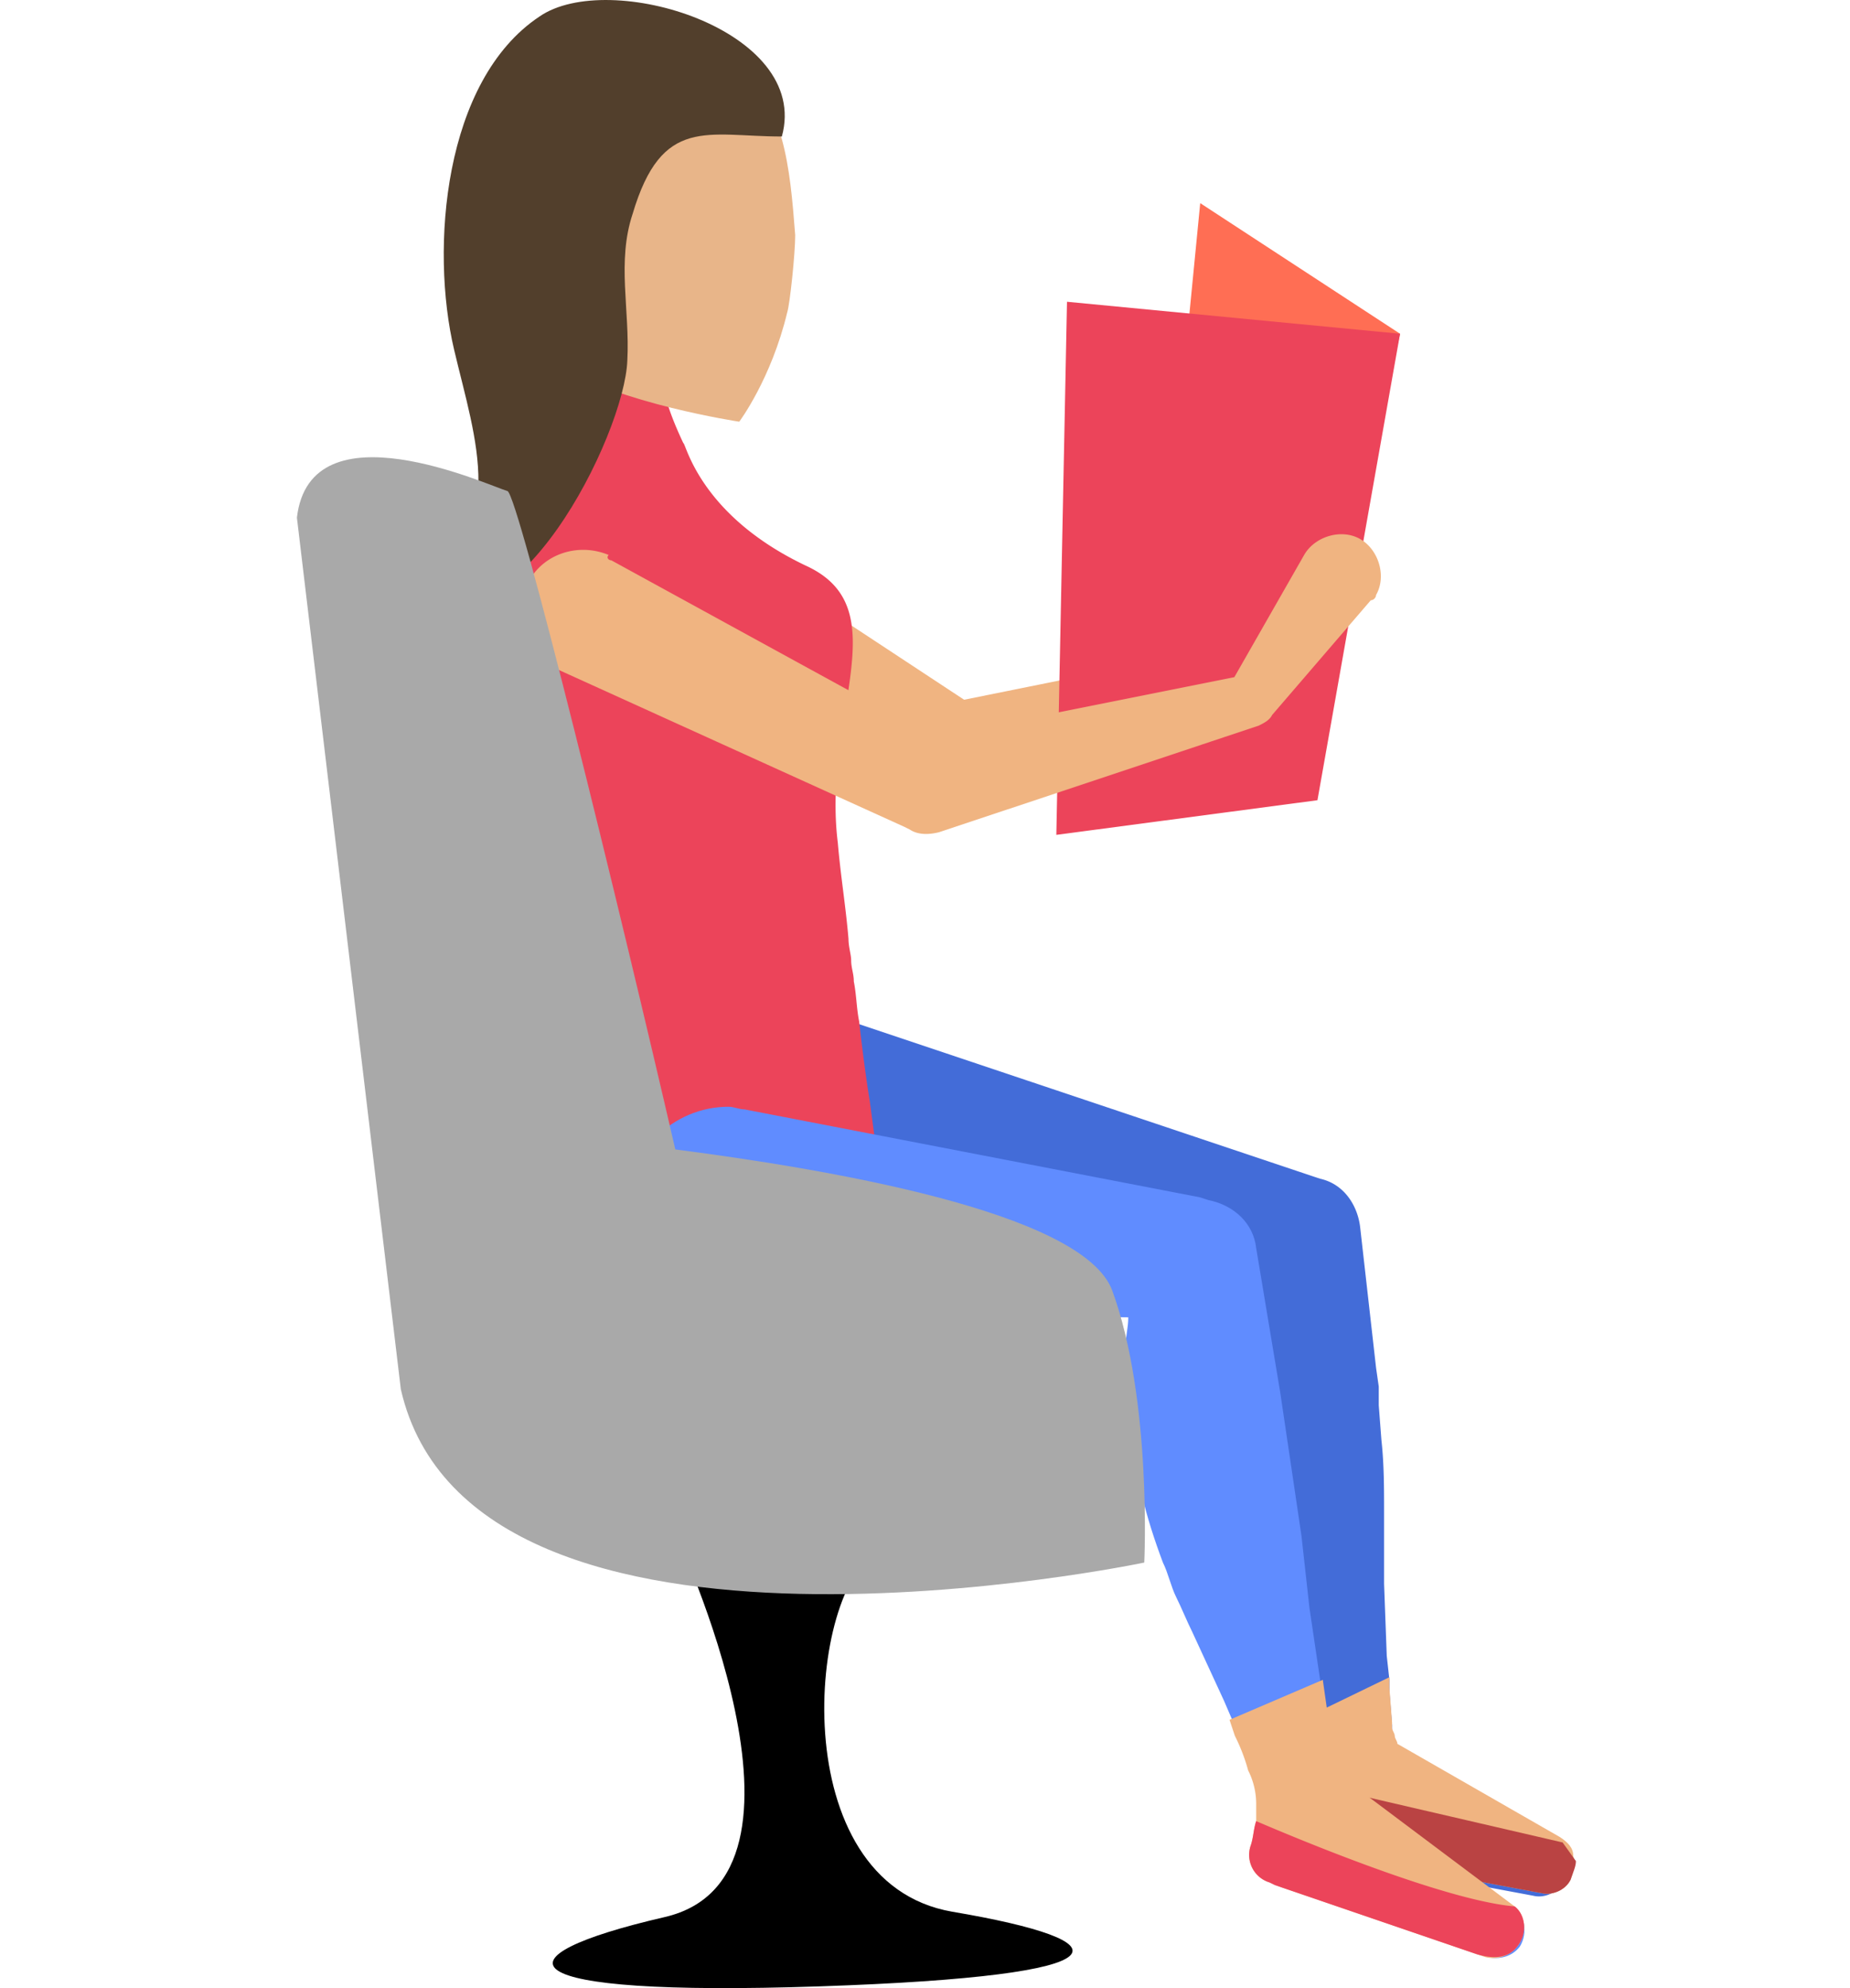 <svg width="81" height="87" fill="none" xmlns="http://www.w3.org/2000/svg"><path d="m28.517 21.603 14.35 9.448-1.634-.233 13.884-2.8-.817.934.817-6.532c.116-.933 1.05-1.633 1.983-1.517.933.117 1.633 1.05 1.517 1.983 0 .117 0 .234-.117.35l-1.983 6.182c-.117.467-.467.7-.817.817L42.283 34.9c-.466.116-1.05.116-1.516-.117l-.234-.117L25.6 26.27c-1.283-.7-1.75-2.45-1.05-3.732.7-1.284 2.45-1.75 3.733-1.05.117 0 .234 0 .234.116Z" fill="#F0B481"/><path d="M68.883 81.324c-.116-.35-.233-.7-.583-.816l-7.117-4.083c0-.116-.116-.233-.116-.35 0-.116-.117-.233-.117-.35v-.233l-.117-1.516v-.467l-.116-1.05-.117-3.149v-3.15c0-1.049 0-2.099-.117-3.149l-.116-1.516v-.817l-.117-.816-.7-6.182c-.117-.933-.7-1.866-1.75-2.1l-.35-.116-20.533-6.882c-.234-.117-.467-.117-.7-.117a4.565 4.565 0 0 0-5.134 3.616 4.564 4.564 0 0 0 3.617 5.132l18.9 3.15c-.117.466-.117.933-.233 1.4 0 .583-.117 1.05-.117 1.633v2.916c0 .466.117 1.05.117 1.516.116.466.116 1.05.233 1.516.117.467.233 1.05.35 1.517.117.466.233 1.05.467 1.516.116.467.35 1.05.466 1.516l1.05 3.033.467 1.516c.117.35.117.7.233.934 0 .233.117.35.117.583v.466c0 .117 0 .234.117.35 0 .234.116.467.116.817v.583c0 .35-.116.7-.233 1.05 0 .117-.117.233-.117.233-.116.817.35 1.633 1.167 1.75l.583.116 8.75 1.633c.467.117 1.05-.116 1.284-.583.466-.466.583-.7.466-1.05Zm-7.35-4.082.817 1.05c-.35-.35-.583-.7-.817-1.05Z" fill="#436CD8"/><path d="M68.767 82.258c-.234.466-.817.7-1.284.583l-8.75-1.633-.583-.117c-.817-.116-1.4-.933-1.167-1.75 0-.116 0-.233.117-.233.117-.35.233-.7.233-1.05v-.583c0-.233 0-.466-.116-.816 0-.117 0-.234-.117-.35v-.467c0-.233-.117-.35-.117-.583l3.85-1.866v.466l.117 1.517v.233c0 .117.117.233.117.35 0 .117.116.233.116.35L68.3 80.39c.35.234.583.467.583.817.117.466 0 .7-.116 1.05Z" fill="#F0B481"/><path d="M68.767 82.258c-.234.466-.817.7-1.284.583l-8.75-1.633-.583-.117c-.817-.116-1.4-.933-1.167-1.75 0-.116 0-.233.117-.233.117-.35.233-.7.233-1.05l11.084 2.567.583.816c0 .233-.117.467-.233.817Z" fill="#BA4343"/><path d="M35.283 24.753c4.084 1.866.7 6.532 1.4 12.13.117 1.4.35 2.8.467 4.2 0 .35.117.7.117.933 0 .35.116.583.116.933.117.583.117 1.166.234 1.75.233 2.1.466 3.499.466 3.499l.234 1.75c.35 3.149-1.867 6.065-5.017 6.532-3.15.35-6.067-1.867-6.533-5.016v-1.517c0-.583-.117-1.516-.117-2.566 0-.583-.117-1.166-.117-1.75v-.466c0-.117-.116-.35-.116-.466-.117-.35-.234-.584-.35-.933-.467-1.284-.817-2.567-1.284-3.966-1.75-5.366-3.616-10.732-3.616-10.732l-.117-.233a4.834 4.834 0 0 1-.35-1.866l2.683-6.182.117-.117c0-.117.117-.35.117-.466.583-2.683-.467-6.65-.467-6.65l6.883 1.75c-1.633.117-1.05 2.1-.116 4.083.116 0 .7 3.15 5.366 5.366Z" fill="#EC445A"/><path d="m66.2 83.424-7.467-5.599c-.116-.35-.233-.7-.35-1.166l-.35-1.517-.233-1.632-.467-3.15-.35-3.15-.466-3.149-.467-3.149L55 54.613c-.117-1.05-.933-1.866-2.1-2.1l-.35-.116-19.95-3.85c-.233 0-.467-.116-.7-.116-2.45 0-4.433 1.983-4.55 4.433 0 2.45 1.983 4.432 4.433 4.549l17.617.233c0 .467-.117.817-.117 1.283v1.633c0 .583.117 1.05.117 1.633.117.583.117 1.05.233 1.633.117.583.234 1.05.35 1.516.234 1.05.584 2.1.934 3.033.233.467.35 1.05.583 1.517.233.466.467 1.05.7 1.516l1.4 3.033.35.816.233.7c.234.467.35 1.05.584 1.516.233.467.35 1.05.35 1.517v.7c0 .35-.117.7-.233 1.05-.234.7.116 1.4.816 1.632l.583.234 8.867 3.032c.467.117 1.05 0 1.4-.466.35-.583.234-1.4-.35-1.75Zm-7.233-5.249c0-.116-.117-.233-.117-.233l1.283 1.633c-.583-.467-.933-.933-1.166-1.4Z" fill="#608CFF"/><path d="M66.433 85.174c-.35.467-.933.583-1.4.467l-8.866-3.033-.584-.233a1.26 1.26 0 0 1-.816-1.633c.116-.35.116-.7.233-1.05v-.7a3.23 3.23 0 0 0-.35-1.516 8.095 8.095 0 0 0-.583-1.517l-.234-.7 4.084-1.75.233 1.634.35 1.516c.117.35.233.7.35 1.167l7.467 5.598c.466.35.583 1.167.116 1.75Z" fill="#F0B481"/><path d="m61.3 14.605-8.75-5.716-1.983 20.296 7.35.933L61.3 14.605Z" fill="#FF6E54"/><path d="m46.717 13.205 14.583 1.4-3.617 20.412-11.433 1.516.467-23.328Z" fill="#EC445A"/><path d="m26.767 24.52 14.7 8.048-1.517-.117 14.583-2.916-.7.467 3.267-5.716c.467-.816 1.633-1.166 2.45-.7.817.467 1.167 1.633.7 2.45a.251.251 0 0 1-.233.233L55.7 31.285c-.117.233-.35.35-.583.466l-14 4.666c-.467.117-.934.117-1.284-.117l-.233-.116-15.167-6.882c-1.4-.583-1.983-2.216-1.4-3.616.584-1.4 2.217-1.983 3.617-1.4-.117.117 0 .233.117.233Z" fill="#F0B481"/><path d="M34.817 10.289c0 .816-.234 3.033-.35 3.383-.7 2.916-2.1 4.782-2.1 4.782s-5.367-.817-7.817-2.45c-1.867-1.283-3.267-3.032-3.383-5.132-.234-4.899.233-8.865 6.416-9.098 4.2-.117 5.834 1.633 6.65 4.316.35 1.283.467 2.683.584 4.199Z" fill="#E8B589"/><path d="M34.233 5.973c-3.266 0-5.25-.933-6.533 3.383-.7 2.1-.117 4.199-.233 6.415-.117 3.266-5.017 13.064-9.217 10.148 4.083-2.683 2.567-6.649 1.633-10.614-1.05-4.433-.466-11.781 3.734-14.58 3.033-2.1 11.9.582 10.616 5.248Z" fill="#523F2C"/><path d="M29.567 67.094s7.116 15.047-.467 16.797c-7.583 1.75-7.117 3.499 6.767 3.032 13.883-.466 13.416-1.983 5.833-3.266-7.467-1.283-6.3-14.23-3.267-15.746l-8.866-.817Z" fill="#000"/><path d="M48.7 56.48c-1.283-3.5-12.833-5.366-19.133-6.182-2.45-10.615-6.884-28.695-7.35-28.811-.817-.234-8.634-3.85-9.217 1.166l4.55 38.142C20.7 74.56 50.1 68.377 50.1 68.377s.35-7.115-1.4-11.897Z" fill="#A9A9A9"/><path d="M66.433 85.174c-.35.466-.933.583-1.75.35l-8.866-3.033-.234-.117a1.26 1.26 0 0 1-.816-1.633c.116-.35.116-.7.233-1.05 3.267 1.4 8.633 3.5 11.317 3.733.466.35.583 1.166.116 1.75Z" fill="#EC445A"/></svg>